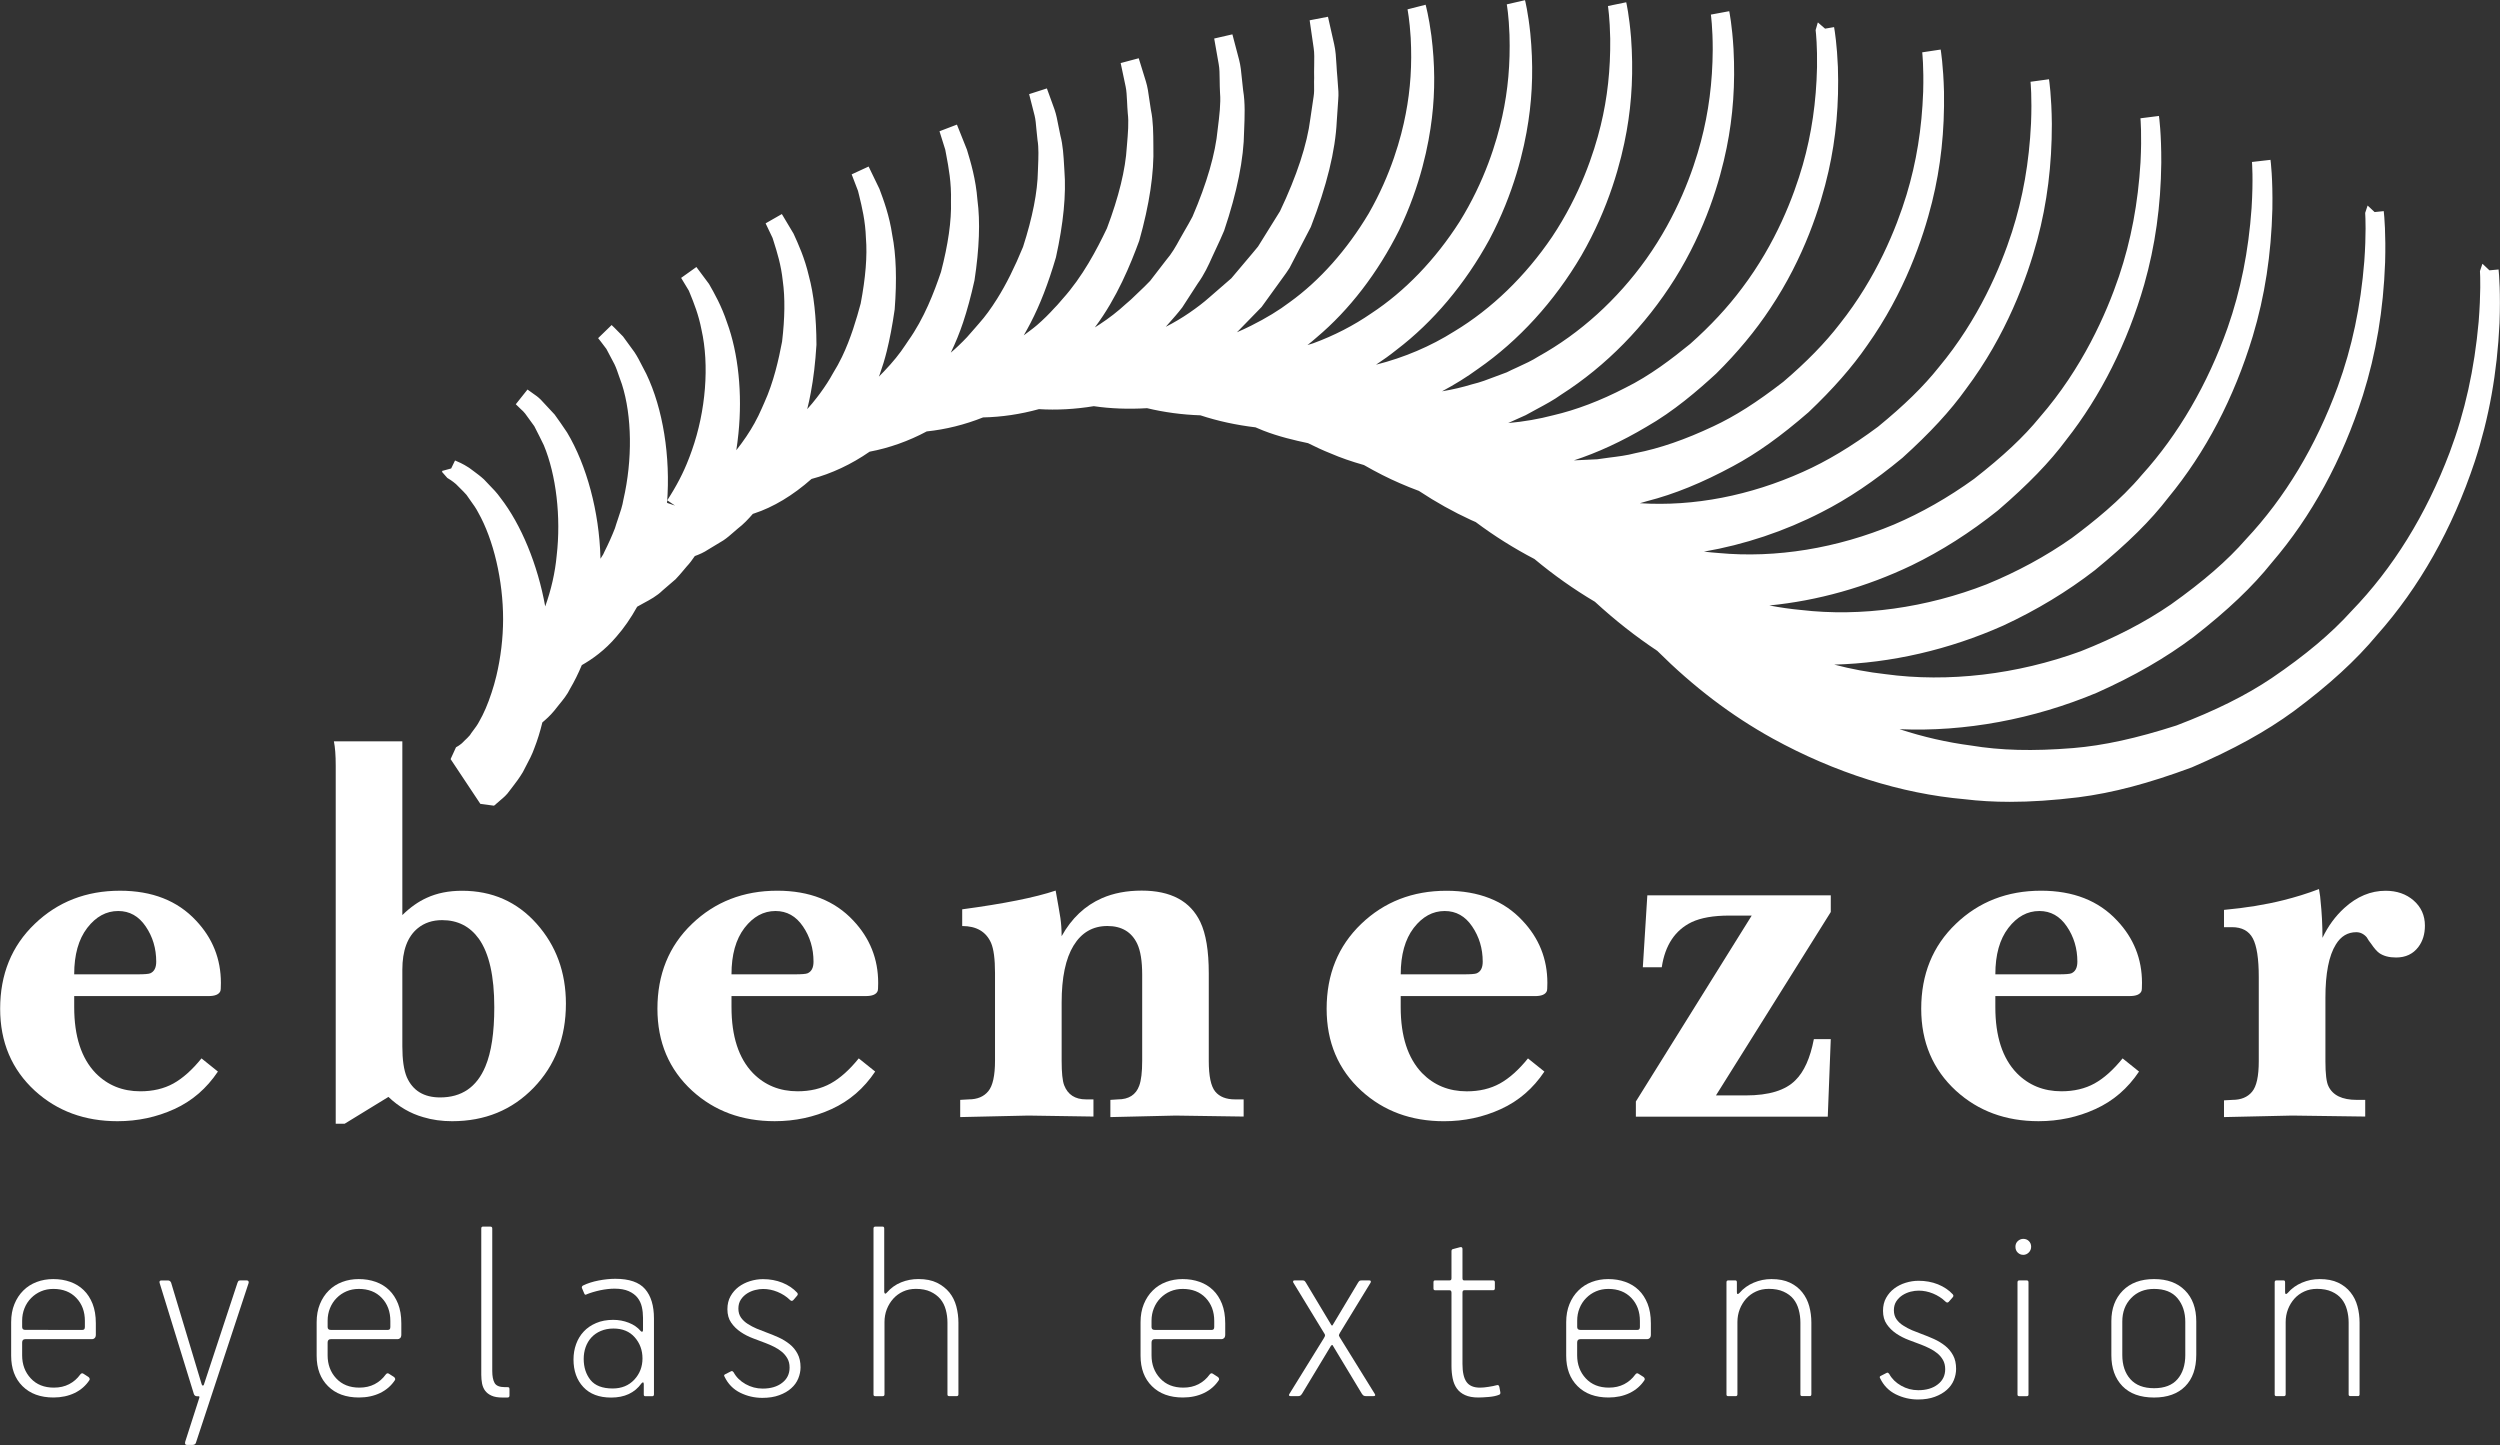 <?xml version="1.0" encoding="utf-8"?>
<!-- Generator: Adobe Illustrator 15.1.0, SVG Export Plug-In . SVG Version: 6.00 Build 0)  -->
<!DOCTYPE svg PUBLIC "-//W3C//DTD SVG 1.1//EN" "http://www.w3.org/Graphics/SVG/1.1/DTD/svg11.dtd">
<svg version="1.1" id="Layer_1" xmlns="http://www.w3.org/2000/svg" xmlns:xlink="http://www.w3.org/1999/xlink" x="0px" y="0px"
	 width="173px" height="100px" viewBox="0 0 173 100" enable-background="new 0 0 173 100" xml:space="preserve">
<rect x="0" y="0" width="173" height="100" fill="#333333" stroke="none"/>
<g>
	<path fill="#FFFFFF" d="M172.902,18.648l-0.633,0.059l-0.479-0.452l-0.005,0.013l-0.006-0.003l-0.166,0.494
		c0.021,0.328,0.064,1.549-0.09,3.501c-0.293,3.274-0.947,6.235-2.006,9.051c-1.638,4.322-3.922,8.011-6.802,10.982
		c-1.39,1.541-3.194,3.057-5.514,4.632c-1.793,1.205-3.897,2.25-6.589,3.277c-2.766,0.89-5.041,1.39-7.157,1.565
		c-2.808,0.225-5.007,0.164-7.062-0.177c-1.646-0.215-3.302-0.592-4.949-1.131c4.535,0.199,9.273-0.688,13.648-2.518
		c2.592-1.157,4.779-2.419,6.702-3.864c2.363-1.842,4.087-3.482,5.412-5.141c2.755-3.205,4.877-7.102,6.308-11.584
		c0.912-2.898,1.416-5.904,1.535-9.196c0.057-1.968-0.056-3.207-0.094-3.546l-0.633,0.064l-0.479-0.448l-0.007,0.015l-0.003-0.005
		l-0.163,0.496c0.02,0.312,0.074,1.48-0.061,3.345c-0.248,3.124-0.848,5.96-1.832,8.664c-1.521,4.146-3.657,7.699-6.361,10.579
		c-1.279,1.468-2.932,2.903-5.188,4.507c-1.791,1.229-3.84,2.292-6.248,3.243c-4.388,1.604-9.178,2.175-13.521,1.58
		c-1.171-0.13-2.352-0.351-3.531-0.659c3.932-0.104,7.957-1.033,11.703-2.704c2.301-1.068,4.426-2.353,6.34-3.834
		c2.284-1.874,3.854-3.427,5.074-5.018c2.583-3.134,4.551-6.891,5.846-11.168c0.834-2.778,1.278-5.655,1.357-8.802
		c0.037-2.135-0.121-3.353-0.13-3.404l-1.282,0.147c0.002,0.011,0.098,1.188-0.027,3.191c-0.209,2.982-0.752,5.691-1.658,8.282
		c-1.375,3.892-3.418,7.405-5.926,10.173c-1.504,1.79-3.396,3.287-4.86,4.381c-1.786,1.254-3.773,2.333-5.899,3.203
		c-4.152,1.62-8.671,2.261-12.831,1.773c-0.729-0.067-1.463-0.173-2.2-0.313c3.338-0.325,6.697-1.266,9.849-2.775
		c2.051-0.994,4.052-2.267,5.97-3.8c2.089-1.796,3.598-3.356,4.737-4.894c2.376-3.017,4.241-6.733,5.392-10.75
		c0.756-2.668,1.145-5.416,1.178-8.41c0.01-2.037-0.154-3.197-0.162-3.245l-1.28,0.162c0,0.012,0.104,1.127,0.005,3.035
		c-0.17,2.837-0.657,5.421-1.489,7.896c-0.873,2.581-2.534,6.367-5.491,9.765c-1.107,1.356-2.514,2.674-4.537,4.256
		c-1.795,1.295-3.664,2.359-5.551,3.162c-3.919,1.64-8.16,2.343-12.138,1.968c-0.333-0.025-0.668-0.056-1.004-0.096
		c2.782-0.479,5.573-1.406,8.134-2.724c1.829-0.928,3.654-2.154,5.6-3.765c1.916-1.733,3.316-3.251,4.4-4.767
		c2.791-3.719,4.223-7.668,4.936-10.328c0.68-2.549,1.006-5.17,1.004-8.021c-0.02-1.937-0.189-3.039-0.198-3.083l-1.278,0.174
		c0.002,0.01,0.11,1.07,0.035,2.88c-0.129,2.692-0.561,5.151-1.318,7.514c-0.789,2.445-2.304,6.051-5.058,9.354
		c-1.049,1.323-2.397,2.641-4.218,4.129c-1.827,1.357-3.528,2.379-5.2,3.123c-3.64,1.634-7.524,2.404-11.274,2.165
		c0.168-0.044,0.338-0.092,0.502-0.145c1.875-0.478,3.82-1.271,5.944-2.42c1.646-0.88,3.298-2.06,5.226-3.731
		c1.697-1.611,3.029-3.13,4.066-4.637c2.573-3.623,3.857-7.387,4.482-9.906c0.603-2.434,0.871-4.928,0.826-7.631
		c-0.047-1.839-0.225-2.882-0.23-2.924l-1.277,0.192c0.002,0.01,0.115,1.01,0.066,2.726c-0.091,2.552-0.469,4.886-1.152,7.133
		c-0.705,2.312-2.078,5.739-4.625,8.94c-1.01,1.313-2.293,2.628-3.902,4.001c-1.848,1.43-3.34,2.379-4.842,3.08
		c-1.953,0.921-3.701,1.526-5.385,1.855c-0.597,0.16-1.205,0.235-1.846,0.314c-0.297,0.038-0.592,0.076-0.803,0.112
		c-0.307,0.008-0.611,0.026-0.914,0.042c-0.236,0.013-0.471,0.026-0.704,0.035c1.642-0.535,3.327-1.315,5.009-2.315
		c1.908-1.084,3.581-2.534,4.842-3.693c1.469-1.455,2.727-2.971,3.738-4.503c2.354-3.521,3.493-7.1,4.031-9.481
		c0.525-2.322,0.736-4.686,0.652-7.238c-0.063-1.52-0.216-2.485-0.264-2.753l-0.624,0.107L125.8,1.553l-0.005,0.021l-0.007-0.007
		l-0.146,0.514c0.027,0.244,0.119,1.144,0.096,2.569c-0.053,2.407-0.375,4.615-0.985,6.754c-0.623,2.176-1.856,5.424-4.198,8.527
		c-0.99,1.33-2.205,2.636-3.594,3.867c-1.268,1.033-2.788,2.2-4.49,3.039c-1.717,0.89-3.393,1.529-4.996,1.901
		c-0.99,0.26-2.027,0.44-3.109,0.537c0.145-0.064,0.287-0.13,0.43-0.196c0.239-0.107,0.479-0.216,0.782-0.351
		c0.253-0.145,0.511-0.283,0.769-0.42c0.575-0.309,1.172-0.626,1.7-1.009c3.086-1.971,5.802-4.739,7.854-8.01
		c2.139-3.424,3.129-6.815,3.582-9.054c0.447-2.2,0.604-4.438,0.476-6.848c-0.095-1.645-0.29-2.574-0.296-2.613l-1.271,0.236
		c0.002,0.008,0.129,0.895,0.129,2.418c-0.014,2.268-0.283,4.352-0.822,6.375c-0.54,2.043-1.637,5.109-3.776,8.117
		c-2.015,2.824-4.581,5.147-7.452,6.741c-0.457,0.292-0.953,0.519-1.477,0.759c-0.268,0.122-0.536,0.244-0.725,0.344
		c-0.254,0.089-0.504,0.187-0.752,0.28c-0.555,0.213-1.076,0.414-1.652,0.55c-0.656,0.201-1.346,0.363-2.078,0.484
		c0.882-0.469,1.717-0.988,2.499-1.559c2.805-1.946,5.271-4.648,7.137-7.822c1.92-3.317,2.767-6.522,3.14-8.623
		c0.371-2.083,0.472-4.195,0.306-6.463c-0.126-1.544-0.325-2.418-0.335-2.455l-1.264,0.26c0,0.008,0.133,0.837,0.157,2.264
		c0.022,2.13-0.192,4.093-0.659,6.003c-0.465,1.911-1.426,4.801-3.361,7.703c-1.848,2.727-4.186,4.988-6.771,6.545
		c-1.635,1.033-3.475,1.814-5.416,2.305c0.499-0.33,0.979-0.676,1.43-1.037c2.521-1.918,4.739-4.551,6.416-7.624
		c1.701-3.21,2.406-6.227,2.698-8.189c0.298-1.974,0.341-3.959,0.134-6.075c-0.151-1.45-0.358-2.267-0.367-2.3l-1.262,0.29
		c0.002,0.008,0.142,0.78,0.188,2.114c0.06,1.989-0.103,3.831-0.499,5.63c-0.389,1.78-1.214,4.492-2.954,7.294
		c-1.676,2.627-3.787,4.82-6.117,6.349c-1.214,0.837-2.565,1.534-4.015,2.066c-0.068,0.024-0.139,0.044-0.208,0.065l-0.188,0.058
		c0.229-0.18,0.444-0.361,0.65-0.542c2.244-1.888,4.213-4.447,5.697-7.415c1.482-3.098,2.049-5.929,2.265-7.756
		c0.224-1.858,0.211-3.719-0.036-5.691c-0.178-1.354-0.393-2.116-0.4-2.147l-1.252,0.32c0,0.007,0.146,0.724,0.22,1.966
		c0.098,1.846-0.013,3.564-0.343,5.261c-0.314,1.653-1.016,4.192-2.555,6.884c-1.508,2.531-3.395,4.657-5.469,6.149
		c-0.752,0.57-1.627,1.103-2.675,1.628c-0.324,0.163-0.654,0.316-0.983,0.457c0.04-0.04,0.081-0.081,0.12-0.12l1.589-1.631
		l1.487-2.057c0.144-0.196,0.284-0.39,0.446-0.646l1.472-2.833c1.11-2.869,1.696-5.268,1.795-7.316l0.103-1.519
		c0.035-0.374,0.002-0.725-0.026-1.035c-0.013-0.145-0.027-0.289-0.034-0.471c-0.029-0.3-0.046-0.587-0.062-0.857
		c-0.029-0.522-0.06-1.015-0.162-1.452l-0.428-1.896l-1.268,0.244l0.279,1.925c0.052,0.328,0.043,0.736,0.035,1.211
		c-0.006,0.29-0.011,0.593-0.002,0.863c-0.01,0.167-0.006,0.336-0.004,0.508c0.004,0.247,0.01,0.504-0.035,0.781l-0.222,1.503
		c-0.221,1.794-0.94,3.978-2.104,6.424l-1.519,2.442c-0.124,0.16-0.256,0.313-0.388,0.468l-1.459,1.729l-1.521,1.321
		c-0.397,0.354-0.855,0.704-1.396,1.075c-0.504,0.346-1.048,0.669-1.622,0.962l0.209-0.237c0.308-0.346,0.614-0.69,0.931-1.101
		l1.076-1.663c0.443-0.611,0.751-1.275,1.002-1.844l0.275-0.592c0.185-0.394,0.366-0.782,0.547-1.217
		c0.898-2.665,1.363-4.981,1.382-6.891c0.042-1.008,0.079-1.959-0.065-2.804c-0.036-0.279-0.061-0.544-0.086-0.796
		c-0.046-0.483-0.09-0.939-0.199-1.345l-0.461-1.749l-1.259,0.289l0.313,1.778c0.058,0.302,0.061,0.681,0.066,1.121
		c0.003,0.269,0.008,0.549,0.025,0.867c0.062,0.712-0.044,1.565-0.163,2.522c-0.155,1.678-0.748,3.726-1.744,6.039
		c-0.173,0.332-0.361,0.658-0.552,0.985l-0.332,0.583c-0.262,0.483-0.548,0.99-0.949,1.452l-1.098,1.425
		c-0.259,0.275-0.534,0.536-0.807,0.794c-0.171,0.163-0.341,0.323-0.511,0.489c-0.051,0.053-0.109,0.099-0.165,0.145
		c-0.064,0.053-0.127,0.105-0.189,0.163c-0.555,0.512-1.173,0.994-1.835,1.425c-0.107,0.069-0.211,0.137-0.318,0.204l0.028-0.04
		c1.508-2.017,2.448-4.337,3.042-5.955c0.707-2.51,1.035-4.682,0.979-6.555c-0.005-0.899-0.01-1.75-0.17-2.5
		c-0.044-0.253-0.079-0.496-0.11-0.727c-0.061-0.448-0.12-0.872-0.239-1.25L78.8,4.031l-1.249,0.333L77.896,6
		c0.059,0.273,0.076,0.623,0.097,1.027c0.012,0.25,0.023,0.512,0.049,0.811c0.078,0.623,0.013,1.379-0.054,2.178l-0.013,0.152
		c-0.089,1.557-0.559,3.47-1.376,5.633c-0.7,1.467-1.682,3.349-3.076,4.893l-0.198,0.23c-0.107,0.124-0.211,0.247-0.361,0.394
		c-0.356,0.397-0.758,0.793-1.2,1.178c-0.157,0.137-0.321,0.259-0.484,0.382l-0.193,0.145c-0.081,0.061-0.162,0.124-0.244,0.185
		c0.153-0.264,0.308-0.545,0.469-0.854c0.661-1.277,1.218-2.707,1.758-4.543c0.521-2.348,0.715-4.375,0.586-6.007l-0.015-0.248
		c-0.044-0.781-0.087-1.518-0.26-2.167c-0.053-0.236-0.096-0.46-0.137-0.672c-0.078-0.409-0.15-0.792-0.273-1.145l-0.527-1.454
		l-1.229,0.396l0.379,1.483c0.068,0.273,0.094,0.595,0.125,0.948c0.021,0.229,0.043,0.469,0.077,0.745
		c0.091,0.534,0.064,1.185,0.037,1.875l-0.01,0.267c-0.023,1.443-0.375,3.225-1.028,5.25c-0.58,1.417-1.165,2.59-1.791,3.589
		c-0.435,0.692-0.822,1.223-1.246,1.699c-0.081,0.104-0.169,0.201-0.257,0.297L67.2,23.01c-0.092,0.109-0.183,0.216-0.277,0.316
		c-0.392,0.414-0.764,0.768-1.13,1.078c0.328-0.672,0.613-1.374,0.854-2.094c0.289-0.87,0.544-1.811,0.788-2.913
		c0.336-2.197,0.403-4.08,0.204-5.56c-0.112-1.443-0.466-2.617-0.725-3.475l-0.695-1.74l-1.206,0.461l0.399,1.274l0.071,0.379
		c0.161,0.849,0.361,1.906,0.324,3.203c0.042,1.328-0.196,2.984-0.69,4.877c-0.474,1.404-1.163,3.216-2.271,4.77l-0.196,0.293
		c-0.386,0.588-0.854,1.17-1.486,1.831c-0.114,0.12-0.228,0.241-0.348,0.356c0.023-0.054,0.046-0.109,0.064-0.163
		c0.187-0.526,0.348-1.055,0.481-1.588c0.209-0.844,0.384-1.75,0.55-2.902c0.16-2.055,0.101-3.798-0.168-5.151
		c-0.196-1.339-0.595-2.411-0.887-3.191l-0.748-1.547l-1.173,0.542l0.438,1.142l0.084,0.339c0.188,0.773,0.425,1.735,0.465,2.931
		c0.101,1.219-0.025,2.757-0.363,4.525c-0.285,1.06-0.688,2.437-1.296,3.699c-0.183,0.377-0.382,0.747-0.628,1.14
		c-0.237,0.437-0.519,0.876-0.895,1.389c-0.059,0.084-0.122,0.165-0.212,0.28c-0.212,0.276-0.437,0.545-0.669,0.802
		c0.089-0.351,0.171-0.725,0.247-1.139c0.187-0.985,0.313-2.055,0.392-3.315c-0.005-1.888-0.183-3.501-0.527-4.769
		c-0.288-1.242-0.735-2.214-1.059-2.923l-0.808-1.354l-1.124,0.643l0.481,1.01l0.085,0.269c0.224,0.71,0.506,1.593,0.622,2.707
		c0.163,1.144,0.145,2.571-0.048,4.197c-0.232,1.223-0.583,2.808-1.232,4.231l-0.081,0.183c-0.023,0.058-0.046,0.117-0.095,0.216
		c-0.145,0.341-0.312,0.67-0.488,0.992l0.041,0.023l-0.001,0.003l-0.04-0.023c-0.345,0.625-0.763,1.248-1.272,1.892
		c0.056-0.354,0.105-0.735,0.148-1.16c0.282-2.75-0.008-5.558-0.791-7.682c-0.382-1.15-0.881-2.027-1.247-2.665l-0.872-1.171
		l-1.056,0.753l0.532,0.882l0.079,0.192c0.266,0.654,0.598,1.467,0.799,2.516c0.55,2.434,0.3,5.621-0.664,8.341
		c-0.043,0.137-0.094,0.269-0.145,0.4l-0.074,0.191c-0.357,0.939-0.858,1.905-1.489,2.869l0.537,0.364l-0.55-0.186
		c0.249-3.203-0.279-6.515-1.434-8.924c-0.099-0.183-0.189-0.359-0.277-0.532c-0.178-0.351-0.344-0.677-0.545-0.976l-0.79-1.084
		c-0.494-0.516-0.789-0.79-0.789-0.79L41.39,23.4c0.006,0.006,0.245,0.303,0.573,0.748l0.559,1.06
		c0.119,0.246,0.214,0.527,0.316,0.826c0.066,0.194,0.135,0.395,0.201,0.565c0.695,2.177,0.738,5.212,0.102,7.97
		c-0.069,0.437-0.216,0.867-0.371,1.321c-0.081,0.242-0.164,0.483-0.216,0.666c-0.208,0.534-0.453,1.081-0.731,1.631l-0.077,0.168
		c-0.068,0.102-0.13,0.208-0.193,0.31c-0.002-0.035-0.003-0.071-0.003-0.105c-0.087-3.136-0.944-6.354-2.307-8.631
		c-0.305-0.463-0.6-0.876-0.862-1.242l-0.964-1.035c-0.188-0.186-0.375-0.318-0.53-0.421c-0.048-0.032-0.089-0.06-0.158-0.114
		l-0.226-0.162l-0.811,1.02l0.167,0.16c0.053,0.058,0.119,0.117,0.193,0.188c0.087,0.077,0.194,0.173,0.285,0.293l0.636,0.876
		l0.071,0.14c0.187,0.366,0.393,0.768,0.587,1.175c0.858,2.058,1.201,4.979,0.891,7.638c-0.107,1.17-0.382,2.379-0.794,3.518
		c-0.518-2.885-1.661-5.665-3.101-7.519c-0.25-0.354-0.527-0.636-0.773-0.886c-0.112-0.116-0.221-0.226-0.364-0.384
		c-0.245-0.224-0.491-0.405-0.71-0.568c-0.096-0.069-0.186-0.133-0.318-0.235c-0.443-0.289-0.788-0.429-0.974-0.506l-0.267,0.553
		l-0.648,0.176l0.045,0.055l-0.028,0.01l0.364,0.414c0.112,0.066,0.351,0.211,0.602,0.429c0.085,0.089,0.178,0.181,0.278,0.278
		c0.155,0.155,0.328,0.323,0.45,0.468c0.094,0.145,0.198,0.292,0.308,0.44c0.165,0.228,0.341,0.468,0.501,0.779
		c1.064,1.884,1.724,4.714,1.722,7.389c-0.002,1.292-0.163,2.649-0.468,3.923c-0.097,0.407-0.209,0.792-0.333,1.165
		c-0.252,0.771-0.534,1.432-0.857,1.99c-0.121,0.234-0.267,0.424-0.399,0.6c-0.105,0.141-0.204,0.273-0.237,0.337
		c-0.122,0.146-0.246,0.258-0.354,0.36c-0.097,0.094-0.187,0.178-0.201,0.201c-0.194,0.162-0.339,0.241-0.41,0.279l-0.374,0.818
		l2.058,3.097l0.948,0.128l0.318-0.273c0.036-0.039,0.086-0.078,0.14-0.123c0.181-0.15,0.428-0.356,0.621-0.643l0.214-0.279
		c0.214-0.278,0.457-0.595,0.702-1.006c0.069-0.146,0.15-0.297,0.232-0.449c0.193-0.362,0.412-0.774,0.563-1.209
		c0.214-0.543,0.399-1.144,0.554-1.78c0.254-0.214,0.534-0.461,0.821-0.809c0.096-0.13,0.204-0.264,0.318-0.4
		c0.277-0.336,0.588-0.715,0.788-1.137c0.285-0.483,0.555-1.026,0.803-1.62c0.685-0.386,1.6-1.021,2.409-1.986
		c0.503-0.572,0.98-1.26,1.422-2.055c0.143-0.085,0.296-0.168,0.455-0.253c0.43-0.229,0.915-0.491,1.307-0.877l0.896-0.771
		c0.191-0.198,0.373-0.412,0.555-0.629l0.212-0.252c0.216-0.228,0.394-0.472,0.564-0.724c0.301-0.109,0.634-0.252,0.936-0.457
		l1.045-0.631c0.25-0.168,0.478-0.366,0.71-0.57l0.284-0.245c0.4-0.305,0.736-0.664,1.041-1.017c0.032-0.01,0.063-0.018,0.086-0.028
		c1.323-0.43,2.694-1.254,3.973-2.388c1.386-0.367,2.77-1.017,4.022-1.887c1.348-0.253,2.708-0.736,3.95-1.402
		c1.315-0.137,2.626-0.463,3.9-0.969c1.284-0.026,2.582-0.219,3.867-0.573c1.219,0.078,2.513,0.006,3.796-0.205
		c1.159,0.171,2.401,0.216,3.686,0.139c1.195,0.287,2.436,0.452,3.691,0.494c1.188,0.392,2.472,0.672,3.816,0.832l0.16,0.068
		c0.125,0.056,0.252,0.112,0.375,0.156c1.048,0.412,2.195,0.681,3.096,0.87c0.504,0.249,1.014,0.493,1.559,0.708
		c0.686,0.297,1.441,0.561,2.309,0.806c0.898,0.513,1.692,0.915,2.493,1.261c0.422,0.186,0.862,0.362,1.312,0.529
		c1.193,0.788,2.375,1.447,3.608,2.015l0.323,0.142c1.283,0.962,2.65,1.819,4.064,2.556c1.323,1.104,2.729,2.097,4.183,2.958
		c1.407,1.293,2.834,2.411,4.317,3.397c2.512,2.498,5.121,4.482,7.977,6.062c4.306,2.37,8.913,3.826,13.301,4.207
		c0.98,0.119,2.031,0.18,3.122,0.18c1.455,0,3.008-0.103,4.744-0.315c2.376-0.305,4.856-0.959,7.842-2.069
		c2.886-1.24,5.129-2.479,7.065-3.894c2.424-1.801,4.311-3.528,5.75-5.263c2.94-3.305,5.218-7.341,6.767-11.999
		c0.99-3.019,1.552-6.153,1.715-9.588C173.042,20.299,172.938,19.006,172.902,18.648z"/>
	<path fill="#FFFFFF" d="M31.97,61.641c-0.916,0-1.732,0.162-2.442,0.49c-0.573,0.258-1.135,0.654-1.686,1.191V51.299h-4.737
		c0.084,0.408,0.127,0.965,0.127,1.684v24.779h0.619l3.029-1.856c0.71,0.679,1.513,1.146,2.407,1.401
		c0.62,0.188,1.284,0.28,1.996,0.28c2.271,0,4.15-0.771,5.642-2.312c1.492-1.545,2.236-3.483,2.236-5.818
		c0-2.176-0.676-4.021-2.028-5.538C35.778,62.398,34.058,61.641,31.97,61.641z M33.588,73.802c-0.597,1.427-1.641,2.14-3.131,2.14
		c-1.124,0-1.893-0.469-2.305-1.402c-0.208-0.491-0.31-1.204-0.31-2.139v-5.293c0-1.332,0.356-2.291,1.066-2.873
		c0.458-0.375,1.021-0.562,1.686-0.562c1.08,0,1.928,0.433,2.547,1.295c0.71,1.007,1.064,2.584,1.064,4.732
		C34.206,71.454,34.001,72.818,33.588,73.802z"/>
	<path fill="#FFFFFF" d="M165.085,61.641c-1.03,0-1.983,0.396-2.854,1.19c-0.619,0.562-1.125,1.249-1.516,2.067
		c0-0.891-0.046-1.758-0.137-2.601c0-0.116-0.034-0.376-0.104-0.774c-0.804,0.308-1.631,0.563-2.478,0.774
		c-1.216,0.306-2.58,0.527-4.095,0.667v1.196h0.551c0.688,0,1.17,0.259,1.443,0.774c0.275,0.517,0.412,1.405,0.412,2.672v5.834
		c0,1.033-0.152,1.734-0.463,2.108c-0.31,0.376-0.765,0.563-1.359,0.563l-0.584,0.033v1.158l4.715-0.105l5.057,0.068v-1.154h-0.585
		c-1.01,0-1.663-0.316-1.961-0.949c-0.14-0.281-0.208-0.855-0.208-1.725v-4.395c0-1.688,0.242-2.918,0.725-3.689
		c0.345-0.562,0.813-0.845,1.412-0.845c0.272,0,0.516,0.117,0.719,0.349c0.094,0.166,0.197,0.316,0.312,0.457
		c0.205,0.304,0.391,0.515,0.549,0.632c0.299,0.211,0.689,0.313,1.172,0.313c0.664,0,1.18-0.244,1.547-0.734
		c0.299-0.396,0.449-0.889,0.449-1.473c0-0.701-0.26-1.279-0.775-1.734C166.514,61.867,165.863,61.641,165.085,61.641z"/>
	<path fill="#FFFFFF" d="M148.021,74.152l-1.137-0.912c-0.645,0.796-1.289,1.374-1.943,1.736c-0.654,0.361-1.418,0.541-2.289,0.541
		c-1.237,0-2.271-0.42-3.096-1.262c-0.988-1.027-1.479-2.546-1.479-4.557v-0.77h9.29c0.458,0,0.732-0.115,0.824-0.35
		c0.023-0.048,0.035-0.234,0.035-0.562c0-1.658-0.574-3.097-1.721-4.311c-1.285-1.38-3.04-2.068-5.265-2.068
		c-2.339,0-4.308,0.768-5.9,2.297c-1.596,1.529-2.392,3.487-2.392,5.869c0,2.313,0.803,4.207,2.408,5.68
		c1.537,1.401,3.44,2.103,5.711,2.103c1.399,0,2.714-0.28,3.938-0.841C146.236,76.188,147.24,75.32,148.021,74.152z M138.977,64.215
		c0.601-0.781,1.314-1.173,2.146-1.173c0.785,0,1.419,0.354,1.902,1.069c0.484,0.712,0.729,1.521,0.729,2.436
		c0,0.42-0.14,0.688-0.417,0.807c-0.115,0.047-0.415,0.07-0.898,0.07h-4.361C138.077,66.066,138.377,64.998,138.977,64.215z"/>
	<path fill="#FFFFFF" d="M113.684,66.934h1.31c0.228-1.521,0.916-2.561,2.063-3.119c0.642-0.305,1.514-0.457,2.615-0.457h1.547
		l-8.017,12.865v1.049h13.28l0.207-5.362h-1.17c-0.252,1.311-0.679,2.256-1.274,2.84c-0.687,0.701-1.835,1.053-3.438,1.053h-2.063
		l7.946-12.692v-1.153h-12.695L113.684,66.934z"/>
	<path fill="#FFFFFF" d="M100.093,61.641c-2.338,0-4.306,0.767-5.899,2.295c-1.594,1.53-2.391,3.488-2.391,5.871
		c0,2.312,0.801,4.207,2.407,5.678c1.536,1.402,3.44,2.104,5.712,2.104c1.398,0,2.712-0.279,3.939-0.841
		c1.228-0.56,2.229-1.425,3.011-2.595l-1.136-0.911c-0.644,0.796-1.291,1.374-1.942,1.735c-0.655,0.362-1.417,0.543-2.289,0.543
		c-1.239,0-2.272-0.42-3.098-1.263c-0.985-1.028-1.479-2.546-1.479-4.557V68.93h9.29c0.457,0,0.732-0.115,0.824-0.35
		c0.022-0.048,0.036-0.234,0.036-0.562c0-1.658-0.575-3.097-1.723-4.311C104.072,62.328,102.318,61.641,100.093,61.641z
		 M102.188,67.354c-0.114,0.047-0.412,0.07-0.896,0.07H96.93c0-1.355,0.301-2.426,0.897-3.209c0.603-0.781,1.315-1.173,2.147-1.173
		c0.783,0,1.418,0.354,1.901,1.069c0.483,0.712,0.729,1.521,0.729,2.436C102.605,66.967,102.467,67.234,102.188,67.354z"/>
	<path fill="#FFFFFF" d="M84.095,75.537c-0.298-0.362-0.448-1.069-0.448-2.122v-6.067c0-1.543-0.193-2.724-0.583-3.543
		c-0.689-1.449-2.042-2.175-4.06-2.175c-1.032,0-1.951,0.175-2.752,0.525c-1.171,0.515-2.099,1.391-2.788,2.63
		c0-0.469-0.03-0.889-0.085-1.262c-0.058-0.375-0.167-1.006-0.328-1.895c-1.422,0.479-3.577,0.909-6.467,1.297v1.156
		c0.987,0,1.651,0.391,1.996,1.165c0.183,0.424,0.275,1.117,0.275,2.081v6.068c0,1.037-0.155,1.742-0.465,2.115
		c-0.308,0.379-0.763,0.567-1.357,0.567l-0.587,0.034v1.191l4.714-0.105l4.507,0.068v-1.188h-0.516c-0.756,0-1.26-0.328-1.512-0.981
		c-0.116-0.306-0.173-0.867-0.173-1.687v-4.032c0-1.73,0.275-3.047,0.826-3.945c0.551-0.899,1.33-1.353,2.34-1.353
		c0.985,0,1.674,0.411,2.064,1.229c0.229,0.488,0.343,1.203,0.343,2.139v0.49v5.472c0,0.772-0.067,1.346-0.204,1.72
		c-0.231,0.633-0.724,0.948-1.48,0.948l-0.517,0.034v1.191l4.508-0.105l4.714,0.068v-1.188h-0.587
		C84.853,76.081,84.393,75.898,84.095,75.537z"/>
	<path fill="#FFFFFF" d="M59.426,73.24c-0.643,0.796-1.29,1.374-1.944,1.736c-0.654,0.361-1.416,0.541-2.287,0.541
		c-1.239,0-2.272-0.42-3.096-1.262c-0.987-1.027-1.479-2.546-1.479-4.557v-0.77h9.29c0.457,0,0.731-0.115,0.824-0.35
		c0.023-0.048,0.036-0.234,0.036-0.562c0-1.658-0.575-3.097-1.72-4.311c-1.287-1.38-3.04-2.068-5.266-2.068
		c-2.338,0-4.306,0.768-5.9,2.297c-1.595,1.529-2.39,3.487-2.39,5.869c0,2.313,0.801,4.207,2.408,5.68
		c1.536,1.401,3.44,2.103,5.711,2.103c1.399,0,2.712-0.28,3.94-0.841c1.228-0.561,2.229-1.426,3.01-2.594L59.426,73.24z
		 M51.517,64.215c0.602-0.781,1.316-1.173,2.147-1.173c0.784,0,1.419,0.354,1.903,1.069c0.484,0.712,0.728,1.521,0.728,2.436
		c0,0.42-0.138,0.688-0.417,0.807c-0.115,0.047-0.414,0.07-0.898,0.07h-4.361C50.619,66.066,50.919,64.998,51.517,64.215z"/>
	<path fill="#FFFFFF" d="M15.079,74.152l-1.135-0.912C13.3,74.036,12.652,74.614,12,74.977c-0.654,0.361-1.417,0.541-2.289,0.541
		c-1.238,0-2.271-0.42-3.096-1.262c-0.987-1.027-1.48-2.546-1.48-4.557v-0.77h9.29c0.458,0,0.733-0.115,0.826-0.35
		c0.021-0.048,0.035-0.234,0.035-0.562c0-1.658-0.573-3.097-1.72-4.311c-1.285-1.38-3.04-2.068-5.265-2.068
		c-2.34,0-4.307,0.768-5.9,2.297c-1.595,1.529-2.391,3.487-2.391,5.869c0,2.313,0.802,4.207,2.407,5.68
		c1.538,1.401,3.442,2.103,5.713,2.103c1.397,0,2.71-0.28,3.938-0.841C13.294,76.188,14.298,75.32,15.079,74.152z M6.034,64.215
		c0.6-0.781,1.315-1.173,2.147-1.173c0.784,0,1.419,0.354,1.903,1.069c0.484,0.712,0.727,1.521,0.727,2.436
		c0,0.42-0.139,0.688-0.416,0.807c-0.117,0.047-0.415,0.07-0.899,0.07H5.134C5.134,66.066,5.435,64.998,6.034,64.215z"/>
	<path fill="#FFFFFF" d="M162.658,89.434c-0.223-0.283-0.508-0.507-0.858-0.674c-0.35-0.166-0.776-0.248-1.282-0.248
		c-0.424,0-0.83,0.082-1.221,0.248c-0.395,0.167-0.722,0.402-0.984,0.709c-0.062,0.062-0.107,0.088-0.138,0.074
		c-0.03-0.012-0.047-0.057-0.047-0.129v-0.682c0-0.086-0.034-0.129-0.106-0.129h-0.488c-0.084,0-0.126,0.043-0.126,0.129v7.772
		c0,0.073,0.042,0.11,0.126,0.11h0.507c0.084,0,0.127-0.042,0.127-0.129v-4.998c0-0.318,0.056-0.615,0.162-0.891
		c0.108-0.277,0.257-0.518,0.442-0.728c0.187-0.207,0.412-0.374,0.68-0.496c0.265-0.123,0.561-0.183,0.885-0.183
		c0.398,0,0.739,0.063,1.021,0.192c0.285,0.128,0.511,0.296,0.679,0.505c0.17,0.209,0.292,0.455,0.371,0.744
		c0.079,0.286,0.118,0.585,0.118,0.891v4.979c0,0.073,0.041,0.11,0.125,0.11h0.523c0.072,0,0.108-0.043,0.108-0.129v-4.957
		c0-0.392-0.048-0.77-0.146-1.131C163.042,90.037,162.882,89.714,162.658,89.434z"/>
	<path fill="#FFFFFF" d="M149.061,88.512c-0.918,0-1.641,0.268-2.166,0.801c-0.525,0.535-0.789,1.237-0.789,2.108v2.358
		c0,0.896,0.254,1.607,0.762,2.137c0.509,0.527,1.24,0.793,2.193,0.793c0.92,0,1.637-0.259,2.15-0.771
		c0.516-0.519,0.771-1.248,0.771-2.193v-2.303c0-0.909-0.262-1.625-0.781-2.146C150.682,88.771,149.969,88.512,149.061,88.512z
		 M151.223,93.75c0,0.71-0.18,1.273-0.541,1.689c-0.357,0.416-0.899,0.625-1.621,0.625c-0.72,0-1.266-0.209-1.638-0.625
		s-0.56-0.976-0.56-1.672v-2.315c0-0.662,0.205-1.202,0.613-1.626c0.406-0.422,0.937-0.633,1.584-0.633
		c0.721,0,1.263,0.213,1.621,0.643c0.36,0.43,0.541,0.975,0.541,1.637V93.75L151.223,93.75z"/>
	<path fill="#FFFFFF" d="M140.247,88.604h-0.509c-0.084,0-0.127,0.043-0.127,0.129v7.773c0,0.073,0.043,0.11,0.127,0.11h0.509
		c0.082,0,0.125-0.037,0.125-0.11v-7.773C140.372,88.646,140.329,88.604,140.247,88.604z"/>
	<path fill="#FFFFFF" d="M140.012,85.729c-0.146,0-0.271,0.054-0.381,0.154c-0.109,0.104-0.163,0.232-0.163,0.391
		c0,0.168,0.054,0.306,0.163,0.408c0.107,0.104,0.235,0.154,0.381,0.154s0.271-0.057,0.379-0.163
		c0.108-0.108,0.164-0.241,0.164-0.399c0-0.157-0.053-0.287-0.156-0.391C140.296,85.781,140.168,85.729,140.012,85.729z"/>
	<path fill="#FFFFFF" d="M124.721,89.434c-0.223-0.283-0.508-0.507-0.859-0.674c-0.348-0.166-0.776-0.248-1.282-0.248
		c-0.422,0-0.829,0.082-1.222,0.248c-0.393,0.167-0.721,0.402-0.984,0.709c-0.061,0.062-0.105,0.088-0.137,0.074
		c-0.03-0.012-0.045-0.057-0.045-0.129v-0.682c0-0.086-0.034-0.129-0.108-0.129h-0.487c-0.084,0-0.125,0.043-0.125,0.129v7.772
		c0,0.073,0.041,0.11,0.125,0.11h0.508c0.082,0,0.125-0.042,0.125-0.129v-4.998c0-0.318,0.055-0.615,0.162-0.891
		c0.109-0.277,0.256-0.518,0.443-0.728c0.188-0.207,0.412-0.374,0.68-0.496c0.264-0.123,0.559-0.183,0.885-0.183
		c0.398,0,0.74,0.063,1.021,0.192c0.284,0.128,0.511,0.296,0.681,0.505c0.168,0.209,0.291,0.455,0.369,0.744
		c0.078,0.286,0.117,0.585,0.117,0.891v4.979c0,0.073,0.041,0.11,0.127,0.11h0.523c0.072,0,0.109-0.043,0.109-0.129v-4.957
		c0-0.392-0.049-0.77-0.146-1.131C125.104,90.037,124.943,89.714,124.721,89.434z"/>
	<path fill="#FFFFFF" d="M113.4,89.275c-0.26-0.252-0.568-0.442-0.933-0.571c-0.36-0.129-0.753-0.192-1.175-0.192
		c-0.41,0-0.792,0.067-1.148,0.202c-0.354,0.136-0.662,0.331-0.92,0.591c-0.262,0.256-0.466,0.569-0.617,0.938
		c-0.149,0.366-0.226,0.784-0.226,1.252v2.321c0,0.884,0.263,1.588,0.787,2.107c0.522,0.523,1.239,0.784,2.144,0.784
		c0.543,0,1.03-0.104,1.465-0.312c0.435-0.211,0.777-0.512,1.031-0.904c0.022-0.074,0-0.141-0.072-0.203l-0.346-0.221
		c-0.084-0.062-0.16-0.043-0.232,0.056c-0.205,0.282-0.458,0.503-0.766,0.663c-0.307,0.158-0.658,0.238-1.055,0.238
		c-0.673,0-1.206-0.213-1.602-0.642c-0.397-0.427-0.596-0.959-0.596-1.594v-0.88c0-0.158,0.072-0.238,0.217-0.238h4.631
		c0.06,0,0.117-0.023,0.172-0.072c0.053-0.05,0.081-0.131,0.081-0.24v-0.791c0-0.517-0.076-0.965-0.226-1.346
		C113.863,89.843,113.66,89.527,113.4,89.275z M113.482,91.828c0,0.134-0.056,0.201-0.164,0.201h-3.959
		c-0.146,0-0.217-0.067-0.217-0.201v-0.438c0-0.308,0.053-0.594,0.162-0.861c0.106-0.268,0.26-0.504,0.459-0.704
		c0.198-0.202,0.424-0.355,0.684-0.466c0.259-0.111,0.544-0.166,0.854-0.166c0.66,0,1.189,0.207,1.587,0.621
		c0.396,0.416,0.594,0.946,0.594,1.595V91.828z"/>
	<path fill="#FFFFFF" d="M103.701,95.87c-0.026-0.029-0.074-0.033-0.145-0.011c-0.135,0.039-0.315,0.076-0.545,0.11
		c-0.229,0.038-0.427,0.056-0.597,0.056c-0.435,0-0.743-0.131-0.931-0.394c-0.188-0.262-0.28-0.681-0.28-1.254V89.45
		c0-0.11,0.043-0.166,0.127-0.166h1.987c0.086,0,0.127-0.043,0.127-0.132v-0.42c0-0.086-0.041-0.129-0.127-0.129h-2.008
		c-0.07,0-0.106-0.051-0.106-0.148V86.43c0-0.099-0.048-0.142-0.146-0.13l-0.488,0.13c-0.084,0.012-0.127,0.062-0.127,0.147v1.878
		c0,0.1-0.041,0.148-0.127,0.148h-1.012c-0.072,0-0.107,0.043-0.107,0.129v0.42c0,0.089,0.035,0.132,0.107,0.132h0.995
		c0.097,0,0.144,0.056,0.144,0.166v5.071c0,0.306,0.029,0.596,0.082,0.863c0.054,0.271,0.15,0.504,0.289,0.698
		c0.139,0.196,0.328,0.349,0.57,0.458c0.24,0.111,0.547,0.167,0.922,0.167c0.193,0,0.435-0.015,0.723-0.038
		c0.289-0.025,0.525-0.076,0.705-0.15c0.072-0.024,0.103-0.082,0.091-0.17l-0.07-0.38C103.742,95.938,103.725,95.898,103.701,95.87z
		"/>
	<path fill="#FFFFFF" d="M92.723,92.562c-0.022-0.035-0.045-0.076-0.062-0.119c-0.019-0.043,0.003-0.112,0.062-0.211l2.117-3.465
		c0.023-0.035,0.029-0.072,0.018-0.109c-0.012-0.036-0.047-0.055-0.107-0.055h-0.471c-0.084,0-0.146,0.006-0.18,0.019
		c-0.037,0.013-0.08,0.062-0.129,0.146l-1.718,2.873c-0.048,0.111-0.096,0.117-0.144,0.021l-1.736-2.895
		c-0.051-0.086-0.091-0.134-0.127-0.146c-0.036-0.013-0.096-0.019-0.182-0.019h-0.471c-0.061,0-0.097,0.019-0.107,0.055
		c-0.014,0.038-0.008,0.074,0.018,0.109l2.098,3.445c0.062,0.086,0.092,0.15,0.092,0.192c0,0.045-0.029,0.114-0.092,0.213
		l-2.369,3.831c-0.071,0.109-0.041,0.166,0.092,0.166h0.488c0.061,0,0.11-0.01,0.153-0.027c0.041-0.02,0.087-0.064,0.136-0.139
		l1.988-3.297c0.023-0.036,0.051-0.062,0.082-0.074c0.03-0.012,0.057,0.013,0.081,0.074l1.988,3.297
		c0.05,0.074,0.095,0.119,0.137,0.139c0.042,0.018,0.101,0.027,0.172,0.027h0.487c0.132,0,0.163-0.057,0.091-0.166L92.723,92.562z"
		/>
	<path fill="#FFFFFF" d="M83.943,89.275c-0.259-0.252-0.569-0.442-0.931-0.571c-0.361-0.129-0.753-0.192-1.175-0.192
		c-0.41,0-0.792,0.067-1.148,0.202c-0.356,0.136-0.663,0.331-0.921,0.591c-0.26,0.256-0.464,0.569-0.616,0.938
		c-0.15,0.366-0.226,0.784-0.226,1.252v2.321c0,0.884,0.262,1.588,0.788,2.107c0.524,0.523,1.239,0.784,2.142,0.784
		c0.544,0,1.032-0.104,1.465-0.312c0.435-0.211,0.778-0.512,1.032-0.904c0.023-0.074,0-0.141-0.073-0.203l-0.344-0.221
		c-0.084-0.062-0.162-0.043-0.234,0.056c-0.205,0.282-0.458,0.503-0.765,0.663c-0.307,0.158-0.658,0.238-1.053,0.238
		c-0.672,0-1.208-0.213-1.603-0.642c-0.397-0.427-0.595-0.959-0.595-1.594v-0.88c0-0.158,0.072-0.238,0.217-0.238h4.63
		c0.059,0,0.117-0.023,0.171-0.072c0.053-0.05,0.081-0.131,0.081-0.24v-0.791c0-0.517-0.076-0.965-0.226-1.346
		C84.408,89.843,84.204,89.527,83.943,89.275z M84.025,91.828c0,0.134-0.054,0.201-0.163,0.201h-3.959
		c-0.145,0-0.217-0.067-0.217-0.201v-0.438c0-0.308,0.054-0.594,0.163-0.861c0.107-0.268,0.26-0.504,0.458-0.704
		c0.199-0.202,0.425-0.355,0.684-0.466c0.259-0.11,0.544-0.166,0.855-0.166c0.662,0,1.189,0.207,1.587,0.621
		c0.395,0.416,0.593,0.946,0.593,1.595L84.025,91.828L84.025,91.828z"/>
	<path fill="#FFFFFF" d="M65.699,89.439c-0.224-0.274-0.509-0.498-0.858-0.672c-0.351-0.172-0.779-0.257-1.285-0.257
		c-0.422,0-0.822,0.075-1.201,0.229c-0.381,0.154-0.708,0.391-0.987,0.71c-0.048,0.062-0.089,0.084-0.125,0.063
		c-0.036-0.018-0.055-0.063-0.055-0.139V85.01c0-0.084-0.036-0.129-0.108-0.129h-0.508c-0.082,0-0.125,0.045-0.125,0.129v11.496
		c0,0.073,0.043,0.11,0.125,0.11h0.508c0.084,0,0.127-0.042,0.127-0.128v-4.999c0-0.318,0.053-0.615,0.161-0.892
		c0.109-0.275,0.257-0.517,0.445-0.727c0.187-0.207,0.412-0.374,0.677-0.496c0.266-0.123,0.561-0.184,0.887-0.184
		c0.397,0,0.735,0.064,1.012,0.193c0.277,0.129,0.502,0.297,0.679,0.504c0.173,0.209,0.302,0.457,0.379,0.745
		c0.079,0.286,0.117,0.585,0.117,0.892v4.979c0,0.073,0.043,0.11,0.128,0.11h0.506c0.084,0,0.125-0.042,0.125-0.128v-4.957
		c0-0.381-0.048-0.754-0.144-1.122C66.082,90.04,65.922,89.718,65.699,89.439z"/>
	<path fill="#FFFFFF" d="M54.643,93.016c-0.231-0.184-0.486-0.341-0.77-0.469c-0.284-0.129-0.577-0.247-0.877-0.357
		c-0.204-0.075-0.417-0.157-0.634-0.248c-0.216-0.094-0.42-0.199-0.613-0.323c-0.194-0.122-0.351-0.269-0.471-0.438
		c-0.121-0.173-0.182-0.38-0.182-0.625c0-0.246,0.058-0.453,0.171-0.625c0.114-0.173,0.259-0.312,0.432-0.424
		c0.173-0.109,0.361-0.189,0.558-0.238c0.198-0.049,0.381-0.072,0.549-0.072c0.334,0,0.667,0.065,0.997,0.201
		c0.331,0.137,0.616,0.318,0.855,0.552c0.086,0.088,0.163,0.094,0.236,0.02l0.254-0.295c0.071-0.073,0.077-0.146,0.016-0.221
		c-0.275-0.298-0.62-0.528-1.03-0.693c-0.41-0.163-0.855-0.245-1.338-0.245c-0.302,0-0.6,0.047-0.895,0.139
		c-0.295,0.091-0.557,0.225-0.788,0.396c-0.228,0.173-0.416,0.388-0.561,0.646c-0.145,0.256-0.216,0.56-0.216,0.901
		c0,0.369,0.086,0.679,0.262,0.931c0.174,0.252,0.394,0.467,0.659,0.646c0.266,0.181,0.552,0.324,0.86,0.44
		c0.307,0.117,0.592,0.225,0.858,0.324c0.193,0.073,0.389,0.158,0.588,0.258c0.198,0.098,0.375,0.211,0.532,0.342
		c0.157,0.127,0.287,0.281,0.389,0.46c0.103,0.178,0.155,0.39,0.155,0.636c0,0.441-0.173,0.796-0.518,1.059
		c-0.343,0.266-0.791,0.396-1.346,0.396c-0.423,0-0.816-0.105-1.185-0.312c-0.368-0.209-0.643-0.479-0.822-0.812
		c-0.025-0.024-0.048-0.05-0.073-0.073c-0.024-0.024-0.059-0.024-0.109,0l-0.397,0.202c-0.085,0.037-0.102,0.093-0.054,0.166
		c0.24,0.503,0.603,0.875,1.084,1.114c0.481,0.238,0.995,0.357,1.538,0.357c0.445,0,0.833-0.061,1.165-0.185
		c0.333-0.121,0.608-0.278,0.829-0.478c0.221-0.194,0.384-0.422,0.489-0.68c0.104-0.257,0.157-0.514,0.157-0.771
		c0-0.366-0.069-0.68-0.208-0.938C55.055,93.42,54.87,93.197,54.643,93.016z"/>
	<path fill="#FFFFFF" d="M42.58,88.493c-0.362,0-0.748,0.04-1.157,0.118c-0.41,0.08-0.766,0.195-1.068,0.342
		c-0.072,0.038-0.102,0.092-0.09,0.166l0.163,0.386c0.036,0.099,0.097,0.117,0.181,0.056c0.12-0.049,0.262-0.097,0.423-0.146
		c0.163-0.049,0.333-0.092,0.508-0.13c0.174-0.036,0.346-0.064,0.516-0.082c0.168-0.02,0.325-0.028,0.47-0.028
		c0.398,0,0.727,0.06,0.985,0.175c0.26,0.117,0.461,0.268,0.606,0.453c0.143,0.184,0.244,0.396,0.298,0.635
		c0.055,0.24,0.081,0.487,0.081,0.746v0.848c0,0.061-0.015,0.103-0.044,0.119c-0.03,0.02-0.069,0.005-0.117-0.045
		c-0.206-0.246-0.479-0.437-0.824-0.572c-0.343-0.135-0.702-0.2-1.076-0.2c-0.445,0-0.84,0.072-1.185,0.222
		c-0.343,0.146-0.629,0.342-0.857,0.588c-0.23,0.246-0.405,0.533-0.525,0.866c-0.121,0.331-0.182,0.688-0.182,1.067
		c0,0.785,0.228,1.422,0.679,1.906c0.451,0.485,1.092,0.729,1.926,0.729c0.927,0,1.626-0.324,2.097-0.979
		c0.035-0.047,0.071-0.071,0.107-0.071c0.036,0,0.054,0.043,0.054,0.129v0.718c0,0.073,0.036,0.11,0.109,0.11h0.471
		c0.083,0,0.125-0.042,0.125-0.128v-5.25c0-0.885-0.204-1.563-0.614-2.036C44.23,88.729,43.545,88.493,42.58,88.493z M43.891,95.475
		c-0.38,0.405-0.878,0.608-1.493,0.608c-0.71,0-1.223-0.198-1.538-0.59c-0.311-0.394-0.468-0.879-0.468-1.455
		c0-0.283,0.043-0.554,0.133-0.812c0.092-0.259,0.224-0.482,0.399-0.672c0.175-0.19,0.392-0.342,0.651-0.451
		c0.259-0.11,0.552-0.168,0.876-0.168c0.628,0,1.119,0.203,1.473,0.608C44.282,92.95,44.46,93.438,44.46,94
		C44.46,94.578,44.27,95.068,43.891,95.475z"/>
	<path fill="#FFFFFF" d="M35.112,95.99h-0.179c-0.363,0-0.597-0.096-0.706-0.286c-0.108-0.188-0.163-0.47-0.163-0.837V85.01
		c0-0.084-0.044-0.129-0.13-0.129h-0.518c-0.076,0-0.112,0.045-0.112,0.129v10.115c0,0.223,0.019,0.426,0.055,0.616
		c0.038,0.19,0.109,0.356,0.212,0.498c0.107,0.14,0.254,0.256,0.443,0.34c0.189,0.087,0.44,0.13,0.755,0.13h0.342
		c0.098,0,0.145-0.043,0.145-0.13v-0.422c0-0.05-0.006-0.091-0.018-0.121C35.228,96.007,35.185,95.99,35.112,95.99z"/>
	<path fill="#FFFFFF" d="M26.929,89.275c-0.259-0.252-0.568-0.442-0.931-0.571c-0.361-0.129-0.753-0.192-1.175-0.192
		c-0.41,0-0.792,0.067-1.148,0.202c-0.356,0.136-0.662,0.331-0.921,0.591c-0.26,0.256-0.465,0.569-0.616,0.938
		c-0.15,0.366-0.226,0.784-0.226,1.252v2.321c0,0.884,0.262,1.588,0.788,2.107c0.522,0.523,1.237,0.784,2.142,0.784
		c0.543,0,1.031-0.104,1.465-0.312c0.433-0.211,0.777-0.512,1.031-0.904c0.023-0.074,0-0.141-0.072-0.203l-0.345-0.221
		c-0.084-0.062-0.161-0.043-0.234,0.056c-0.204,0.282-0.458,0.503-0.765,0.663c-0.306,0.158-0.657,0.238-1.054,0.238
		c-0.672,0-1.207-0.213-1.604-0.642c-0.396-0.427-0.593-0.959-0.593-1.594v-0.88c0-0.158,0.073-0.238,0.216-0.238h4.632
		c0.06,0,0.117-0.023,0.171-0.072c0.053-0.05,0.081-0.131,0.081-0.24v-0.791c0-0.517-0.076-0.965-0.226-1.346
		C27.394,89.843,27.189,89.527,26.929,89.275z M27.012,91.828c0,0.134-0.054,0.201-0.163,0.201h-3.961
		c-0.143,0-0.216-0.067-0.216-0.201v-0.438c0-0.308,0.055-0.594,0.163-0.861c0.107-0.268,0.26-0.504,0.458-0.704
		c0.198-0.202,0.425-0.355,0.684-0.466c0.259-0.111,0.544-0.166,0.855-0.166c0.661,0,1.19,0.207,1.585,0.621
		c0.397,0.416,0.595,0.946,0.595,1.595V91.828z"/>
	<path fill="#FFFFFF" d="M17.066,88.604h-0.434c-0.074,0-0.122,0.02-0.145,0.056c-0.024,0.038-0.042,0.073-0.054,0.11l-2.315,7.02
		c-0.013,0.061-0.043,0.092-0.091,0.092c-0.025,0-0.048-0.031-0.072-0.092l-2.116-7.036c-0.048-0.101-0.121-0.147-0.218-0.147H11.17
		c-0.109,0-0.152,0.055-0.127,0.164l2.369,7.683c0.037,0.11,0.109,0.166,0.218,0.166h0.109c0.059,0,0.077,0.038,0.053,0.11
		l-0.976,3.039c-0.037,0.147,0.005,0.221,0.125,0.221h0.363c0.156,0,0.247-0.066,0.27-0.201l3.635-11.018
		C17.222,88.658,17.175,88.604,17.066,88.604z"/>
	<path fill="#FFFFFF" d="M5.79,89.275c-0.258-0.252-0.568-0.442-0.931-0.571c-0.361-0.129-0.753-0.192-1.175-0.192
		c-0.411,0-0.792,0.067-1.148,0.202c-0.356,0.136-0.664,0.331-0.923,0.591c-0.259,0.256-0.465,0.569-0.615,0.938
		c-0.151,0.366-0.226,0.784-0.226,1.252v2.321c0,0.884,0.262,1.588,0.786,2.107c0.526,0.523,1.239,0.784,2.144,0.784
		c0.542,0,1.03-0.104,1.465-0.312c0.433-0.211,0.776-0.512,1.03-0.904c0.025-0.074,0-0.141-0.073-0.203l-0.342-0.221
		c-0.084-0.062-0.163-0.043-0.234,0.056c-0.204,0.282-0.459,0.503-0.766,0.663c-0.306,0.158-0.656,0.238-1.053,0.238
		c-0.672,0-1.206-0.213-1.602-0.642c-0.397-0.427-0.595-0.959-0.595-1.594v-0.88c0-0.158,0.073-0.238,0.216-0.238H6.38
		c0.059,0,0.115-0.023,0.169-0.072c0.055-0.05,0.083-0.131,0.083-0.24v-0.791c0-0.517-0.076-0.965-0.226-1.346
		C6.255,89.843,6.051,89.527,5.79,89.275z M5.873,91.828c0,0.134-0.054,0.201-0.163,0.201H1.749c-0.144,0-0.216-0.067-0.216-0.201
		v-0.438c0-0.308,0.055-0.594,0.162-0.861s0.26-0.504,0.46-0.704c0.198-0.202,0.425-0.355,0.684-0.466
		c0.259-0.111,0.544-0.166,0.855-0.166c0.661,0,1.189,0.207,1.585,0.621c0.397,0.416,0.595,0.946,0.595,1.595L5.873,91.828
		L5.873,91.828z"/>
	<path fill="#FFFFFF" d="M134.855,90.085c-0.072,0.074-0.149,0.067-0.235-0.021c-0.239-0.231-0.524-0.414-0.854-0.551
		c-0.33-0.136-0.662-0.201-0.998-0.201c-0.168,0-0.351,0.023-0.549,0.071c-0.197,0.05-0.385,0.13-0.558,0.239
		s-0.318,0.251-0.433,0.424c-0.113,0.171-0.172,0.379-0.172,0.624c0,0.246,0.062,0.453,0.182,0.625
		c0.121,0.171,0.277,0.317,0.473,0.438c0.191,0.125,0.396,0.23,0.612,0.324c0.218,0.09,0.431,0.172,0.634,0.248
		c0.301,0.11,0.594,0.229,0.877,0.357s0.539,0.285,0.77,0.468c0.229,0.183,0.412,0.405,0.551,0.662
		c0.14,0.257,0.207,0.57,0.207,0.937c0,0.26-0.053,0.517-0.155,0.772c-0.104,0.257-0.269,0.483-0.489,0.679
		c-0.221,0.198-0.496,0.356-0.828,0.479c-0.332,0.124-0.721,0.186-1.164,0.186c-0.543,0-1.058-0.121-1.539-0.359
		c-0.48-0.238-0.844-0.61-1.084-1.113c-0.047-0.074-0.031-0.129,0.055-0.166l0.396-0.203c0.051-0.023,0.086-0.023,0.108,0
		c0.024,0.023,0.049,0.051,0.073,0.074c0.179,0.331,0.453,0.602,0.822,0.811c0.367,0.209,0.76,0.313,1.185,0.313
		c0.555,0,1.004-0.132,1.346-0.397c0.345-0.262,0.519-0.615,0.519-1.058c0-0.246-0.053-0.458-0.154-0.636
		c-0.104-0.18-0.232-0.334-0.389-0.461c-0.158-0.129-0.336-0.243-0.533-0.34c-0.199-0.101-0.396-0.186-0.588-0.26
		c-0.268-0.1-0.553-0.206-0.858-0.322c-0.308-0.117-0.595-0.263-0.86-0.441c-0.266-0.18-0.484-0.393-0.658-0.645
		c-0.176-0.252-0.263-0.562-0.263-0.932c0-0.343,0.071-0.646,0.216-0.9c0.146-0.26,0.334-0.475,0.562-0.646
		c0.229-0.171,0.491-0.305,0.787-0.396c0.295-0.092,0.594-0.138,0.896-0.138c0.482,0,0.928,0.082,1.338,0.245
		c0.409,0.165,0.756,0.396,1.029,0.693c0.062,0.074,0.055,0.146-0.018,0.221L134.855,90.085z"/>
</g>
</svg>

